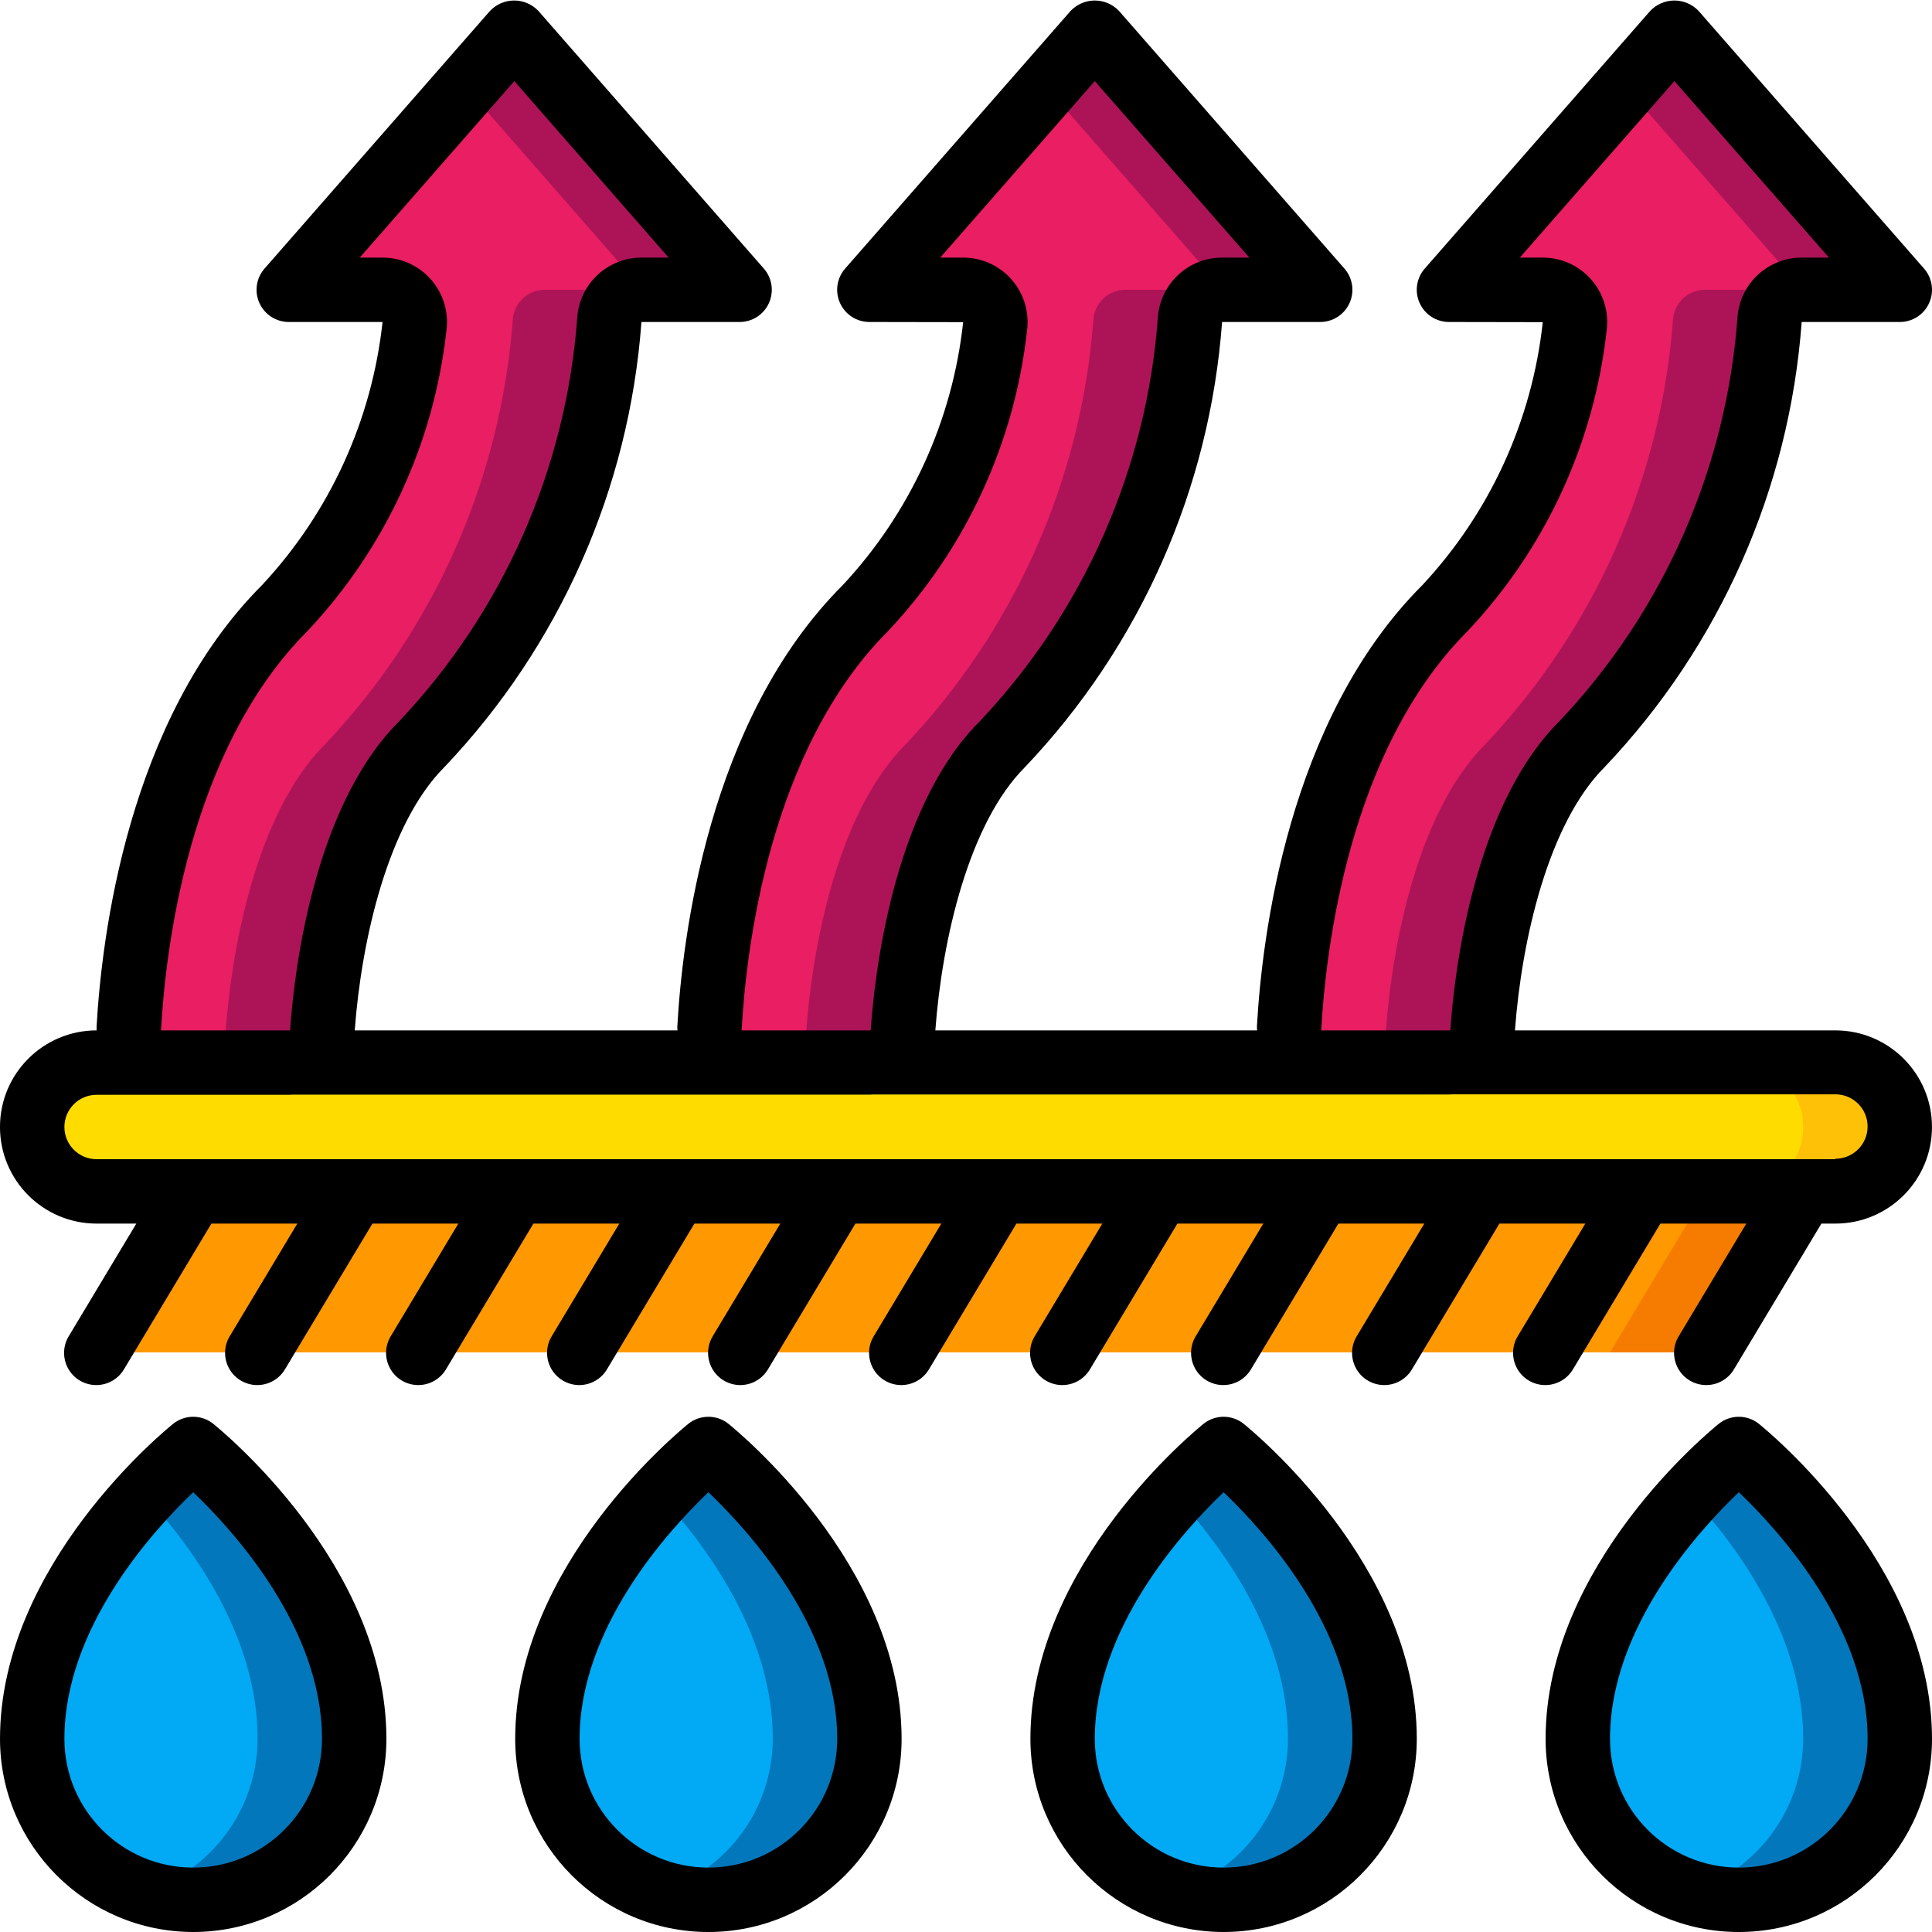 <svg height="512" viewBox="0 0 60 60" width="512" xmlns="http://www.w3.org/2000/svg"><g id="Page-1" fill="none" fill-rule="evenodd"><g id="009---Moisture-Wicking-Fabric" fill-rule="nonzero"><rect id="Rectangle-path" fill="#ffdc00" height="4" rx="2" width="58" x="1" y="33"/><path id="Shape" d="m57 33h-3c1.105 0 2 .895 2 2s-.895 2-2 2h3c1.105 0 2-.895 2-2s-.895-2-2-2z" fill="#fec108"/><path id="Shape" d="m15.969 1-7 8h2.912c.288-0.0.562.124.752.34.19.216.277.504.24.79-.365 3.273-1.777 6.342-4.025 8.749-3.948 3.944-4.703 10.442-4.848 13.061-.017.275.081.545.271.746.189.201.453.314.729.314h4.009c.525.005.964-.4 1-.924.159-2.361.884-6.759 3.085-8.96 3.407-3.597 5.467-8.261 5.831-13.202.045-.518.48-.916 1-.914h3.048z" fill="#e91e63"/><path id="Shape" d="m15.926 9.914c-.365 4.943-2.426 9.609-5.836 13.207-2.2 2.2-2.926 6.6-3.085 8.96-.037.515-.464.916-.981.919l2.984-0c.525.005.964-.4 1-.924.159-2.361.884-6.759 3.085-8.96 3.407-3.597 5.468-8.261 5.833-13.202.041-.52.478-.919 1-.914l-3 0c-.522-.005-.959.394-1 .914z" fill="#ad1457"/><path id="Shape" d="m15.969 1-1.5 1.714 5.5 6.286h3z" fill="#ad1457"/><path id="Shape" d="m34 1-7 8h2.912c.288-0.0.562.124.752.34.19.216.277.504.24.79-.365 3.274-1.777 6.342-4.025 8.749-3.944 3.944-4.7 10.442-4.846 13.061-.017.276.081.546.27.747s.453.315.73.314h4.01c.525.005.964-.4 1-.924.159-2.361.885-6.759 3.085-8.96 3.406-3.598 5.465-8.262 5.829-13.203.042-.52.479-.919 1-.914h3.043z" fill="#e91e63"/><path id="Shape" d="m33.957 9.914c-.365 4.943-2.426 9.609-5.836 13.207-2.2 2.2-2.926 6.6-3.085 8.96-.036.516-.464.918-.981.921l2.985-0c.525.005.964-.4 1-.924.159-2.361.885-6.759 3.085-8.96 3.408-3.598 5.468-8.262 5.832-13.204.042-.52.479-.919 1-.914l-3 0c-.521-.005-.958.394-1 .914z" fill="#ad1457"/><path id="Shape" d="m34 1-1.5 1.714 5.5 6.286h3z" fill="#ad1457"/><path id="Shape" d="m52 1-7 8h2.912c.288-0.0.562.124.752.34.19.216.277.504.24.79-.365 3.274-1.777 6.342-4.025 8.749-3.944 3.944-4.7 10.442-4.846 13.061-.017.276.081.546.27.747s.453.315.73.314h4.01c.525.005.964-.4 1-.924.159-2.361.885-6.759 3.085-8.96 3.406-3.598 5.465-8.262 5.829-13.203.042-.52.479-.919 1-.914h3.043z" fill="#e91e63"/><path id="Shape" d="m51.957 9.914c-.365 4.943-2.426 9.609-5.836 13.207-2.2 2.2-2.926 6.6-3.085 8.96-.036.516-.464.918-.981.921l2.985-0c.525.005.964-.4 1-.924.159-2.361.885-6.759 3.085-8.96 3.408-3.598 5.468-8.262 5.832-13.204.042-.52.479-.919 1-.914l-3 0c-.521-.005-.958.394-1 .914z" fill="#ad1457"/><path id="Shape" d="m52 1-1.5 1.714 5.5 6.286h3z" fill="#ad1457"/><path id="Shape" d="m27 54c0 2.761-2.239 5-5 5s-5-2.239-5-5c0-5 5-9 5-9s5 4 5 9z" fill="#02a9f4"/><path id="Shape" d="m22 45c-.532.447-1.033.928-1.5 1.442 1.473 1.598 3.5 4.372 3.5 7.558-.006 2.176-1.422 4.098-3.5 4.746 1.516.507 3.184.248 4.475-.695 1.291-.943 2.046-2.452 2.025-4.051 0-5-5-9-5-9z" fill="#0377bc"/><path id="Shape" d="m11 54c0 2.761-2.239 5-5 5s-5-2.239-5-5c0-5 5-9 5-9s5 4 5 9z" fill="#02a9f4"/><path id="Shape" d="m6 45c-.532.447-1.033.928-1.5 1.442 1.473 1.598 3.5 4.372 3.5 7.558-.006 2.176-1.422 4.098-3.5 4.746.484.161.99.247 1.5.254 2.761 0 5-2.239 5-5 0-5-5-9-5-9z" fill="#0377bc"/><path id="Shape" d="m59 54c0 2.761-2.239 5-5 5s-5-2.239-5-5c0-5 5-9 5-9s5 4 5 9z" fill="#02a9f4"/><path id="Shape" d="m54 45c-.532.447-1.033.928-1.5 1.442 1.473 1.598 3.5 4.372 3.5 7.558-.006 2.176-1.422 4.098-3.5 4.746 1.516.507 3.184.248 4.475-.695 1.291-.943 2.046-2.452 2.025-4.051 0-5-5-9-5-9z" fill="#0377bc"/><path id="Shape" d="m43 54c-0 2.761-2.239 5-5 5s-5-2.239-5-5c0-5 5-9 5-9s5 4 5 9z" fill="#02a9f4"/><path id="Shape" d="m38 45c-.532.447-1.033.928-1.5 1.442 1.473 1.598 3.5 4.372 3.5 7.558-.006 2.176-1.422 4.098-3.5 4.746 1.516.507 3.184.248 4.475-.695 1.291-.943 2.046-2.452 2.025-4.051 0-5-5-9-5-9z" fill="#0377bc"/><path id="Shape" d="m56 37-3 5h-50l3-5z" fill="#ff9801"/><path id="Shape" d="m53 37-3 5h3l3-5z" fill="#f57c00"/><g fill="#000"><path id="Shape" d="m57 32h-9.952c.21-2.842 1.044-6.435 2.78-8.172 3.58-3.762 5.744-8.649 6.125-13.828h3.047c.393 0.0.749-.229.911-.587.162-.358.1-.777-.158-1.072l-7-8c-.196-.207-.468-.325-.753-.325s-.557.118-.753.325l-7 8c-.259.295-.321.715-.158 1.072.162.358.519.587.911.587l2.912.005c-.331 3.055-1.643 5.921-3.74 8.167-4.188 4.187-4.987 10.985-5.137 13.712 0 .039.005.077.006.116h-9.993c.21-2.842 1.044-6.435 2.78-8.172 3.58-3.762 5.744-8.649 6.125-13.828h3.047c.393 0.0.749-.229.911-.587.162-.358.1-.777-.158-1.072l-7-8c-.196-.207-.468-.325-.753-.325s-.557.118-.753.325l-7 8c-.259.295-.321.715-.158 1.072.162.358.519.587.911.587l2.912.005c-.331 3.055-1.643 5.921-3.74 8.167-4.188 4.187-4.987 10.985-5.137 13.712 0 .039 0 .077.006.116h-10.024c.21-2.842 1.044-6.435 2.78-8.172 3.579-3.762 5.744-8.649 6.124-13.828h3.048c.393 0.0.749-.229.911-.587.162-.358.1-.777-.158-1.072l-7-8c-.196-.207-.468-.325-.753-.325s-.557.118-.753.325l-7 8c-.259.295-.321.715-.158 1.072.162.358.519.587.911.587h2.912c-.332 3.055-1.644 5.921-3.74 8.168-4.188 4.191-4.988 10.989-5.141 13.716v.116c-1.657 0-3 1.343-3 3s1.343 3 3 3h1.234l-2.091 3.485c-.192.307-.203.693-.03 1.01.173.317.505.516.866.52.362.004.697-.187.878-.5l2.709-4.515h2.668l-2.091 3.485c-.192.307-.203.693-.03 1.01.173.317.505.516.866.52.362.004.697-.187.878-.5l2.709-4.515h2.668l-2.091 3.485c-.192.307-.203.693-.03 1.01.173.317.505.516.866.52.362.004.697-.187.878-.5l2.709-4.515h2.668l-2.091 3.485c-.192.307-.203.693-.03 1.01.173.317.505.516.866.52.362.004.697-.187.878-.5l2.709-4.515h2.668l-2.091 3.485c-.192.307-.203.693-.03 1.01.173.317.505.516.866.52.362.004.697-.187.878-.5l2.709-4.515h2.668l-2.091 3.485c-.192.307-.203.693-.03 1.01.173.317.505.516.866.52.362.004.697-.187.878-.5l2.709-4.515h2.668l-2.091 3.485c-.192.307-.203.693-.03 1.01.173.317.505.516.866.52.362.004.697-.187.878-.5l2.709-4.515h2.668l-2.091 3.485c-.192.307-.203.693-.03 1.01.173.317.505.516.866.52.362.004.697-.187.878-.5l2.709-4.515h2.668l-2.091 3.485c-.192.307-.203.693-.03 1.01.173.317.505.516.866.52.362.004.697-.187.878-.5l2.709-4.515h2.668l-2.091 3.485c-.192.307-.203.693-.03 1.01.173.317.505.516.866.52.362.004.697-.187.878-.5l2.709-4.515h2.668l-2.091 3.485c-.192.307-.203.693-.03 1.01.173.317.505.516.866.52.362.004.697-.187.878-.5l2.709-4.515h.434c1.657 0 3-1.343 3-3s-1.343-3-3-3zm-15.969 0c.138-2.5.856-8.71 4.555-12.409 2.41-2.56 3.923-5.835 4.31-9.33.075-.571-.1-1.147-.48-1.58-.38-.433-.928-.681-1.504-.681h-.712l4.8-5.481 4.8 5.481h-.843c-1.042-.002-1.912.797-1.997 1.836-.34 4.707-2.3 9.152-5.546 12.578-2.714 2.713-3.269 8.024-3.374 9.586h-1.909zm-18 0c.138-2.5.856-8.71 4.555-12.409 2.41-2.56 3.923-5.835 4.31-9.33.075-.571-.1-1.147-.48-1.58-.38-.433-.928-.681-1.504-.681h-.712l4.8-5.481 4.8 5.481h-.843c-1.042-.002-1.912.797-1.997 1.836-.34 4.707-2.3 9.152-5.546 12.578-2.714 2.713-3.269 8.024-3.374 9.586h-1.909zm-18.031 0c.138-2.5.855-8.71 4.555-12.409 2.409-2.561 3.922-5.835 4.31-9.33.075-.571-.1-1.147-.48-1.58-.38-.433-.928-.681-1.504-.681h-.708l4.8-5.481 4.792 5.481h-.844c-1.04.001-1.907.799-1.992 1.836-.34 4.707-2.3 9.152-5.546 12.578-2.713 2.713-3.27 8.024-3.374 9.586h-1.909zm52 4h-54c-.552 0-1-.448-1-1s.448-1 1-1h2 4.009c.017 0 .033-.005.05-.005h13.97 4.009c.017 0 .033-.005.051-.005h13.94 4.009c.017 0 .033-.005.051-.005h11.911c.552 0 1 .448 1 1s-.448 1-1 1z"/><path id="Shape" d="m22.625 44.219c-.365-.293-.885-.293-1.25 0-.219.181-5.375 4.363-5.375 9.781 0 3.314 2.686 6 6 6s6-2.686 6-6c0-5.418-5.156-9.6-5.375-9.781zm-.625 13.781c-2.209 0-4-1.791-4-4 0-3.439 2.736-6.451 4-7.658 1.264 1.207 4 4.219 4 7.658 0 2.209-1.791 4-4 4z"/><path id="Shape" d="m6 60c3.312-.003 5.997-2.688 6-6 0-5.418-5.156-9.6-5.375-9.781-.365-.293-.885-.293-1.25 0-.219.181-5.375 4.363-5.375 9.781.003 3.312 2.688 5.997 6 6zm0-13.658c1.264 1.207 4 4.219 4 7.658 0 2.209-1.791 4-4 4s-4-1.791-4-4c0-3.439 2.736-6.451 4-7.658z"/><path id="Shape" d="m54.625 44.219c-.365-.293-.885-.293-1.25 0-.219.181-5.375 4.363-5.375 9.781 0 3.314 2.686 6 6 6s6-2.686 6-6c0-5.418-5.156-9.6-5.375-9.781zm-.625 13.781c-2.209 0-4-1.791-4-4 0-3.439 2.736-6.451 4-7.658 1.264 1.207 4 4.219 4 7.658 0 2.209-1.791 4-4 4z"/><path id="Shape" d="m38 60c3.312-.003 5.997-2.688 6-6 0-5.418-5.156-9.6-5.375-9.781-.365-.293-.885-.293-1.25 0-.219.181-5.375 4.363-5.375 9.781.003 3.312 2.688 5.997 6 6zm0-13.658c1.264 1.207 4 4.219 4 7.658 0 2.209-1.791 4-4 4s-4-1.791-4-4c0-3.439 2.736-6.451 4-7.658z"/></g></g></g></svg>